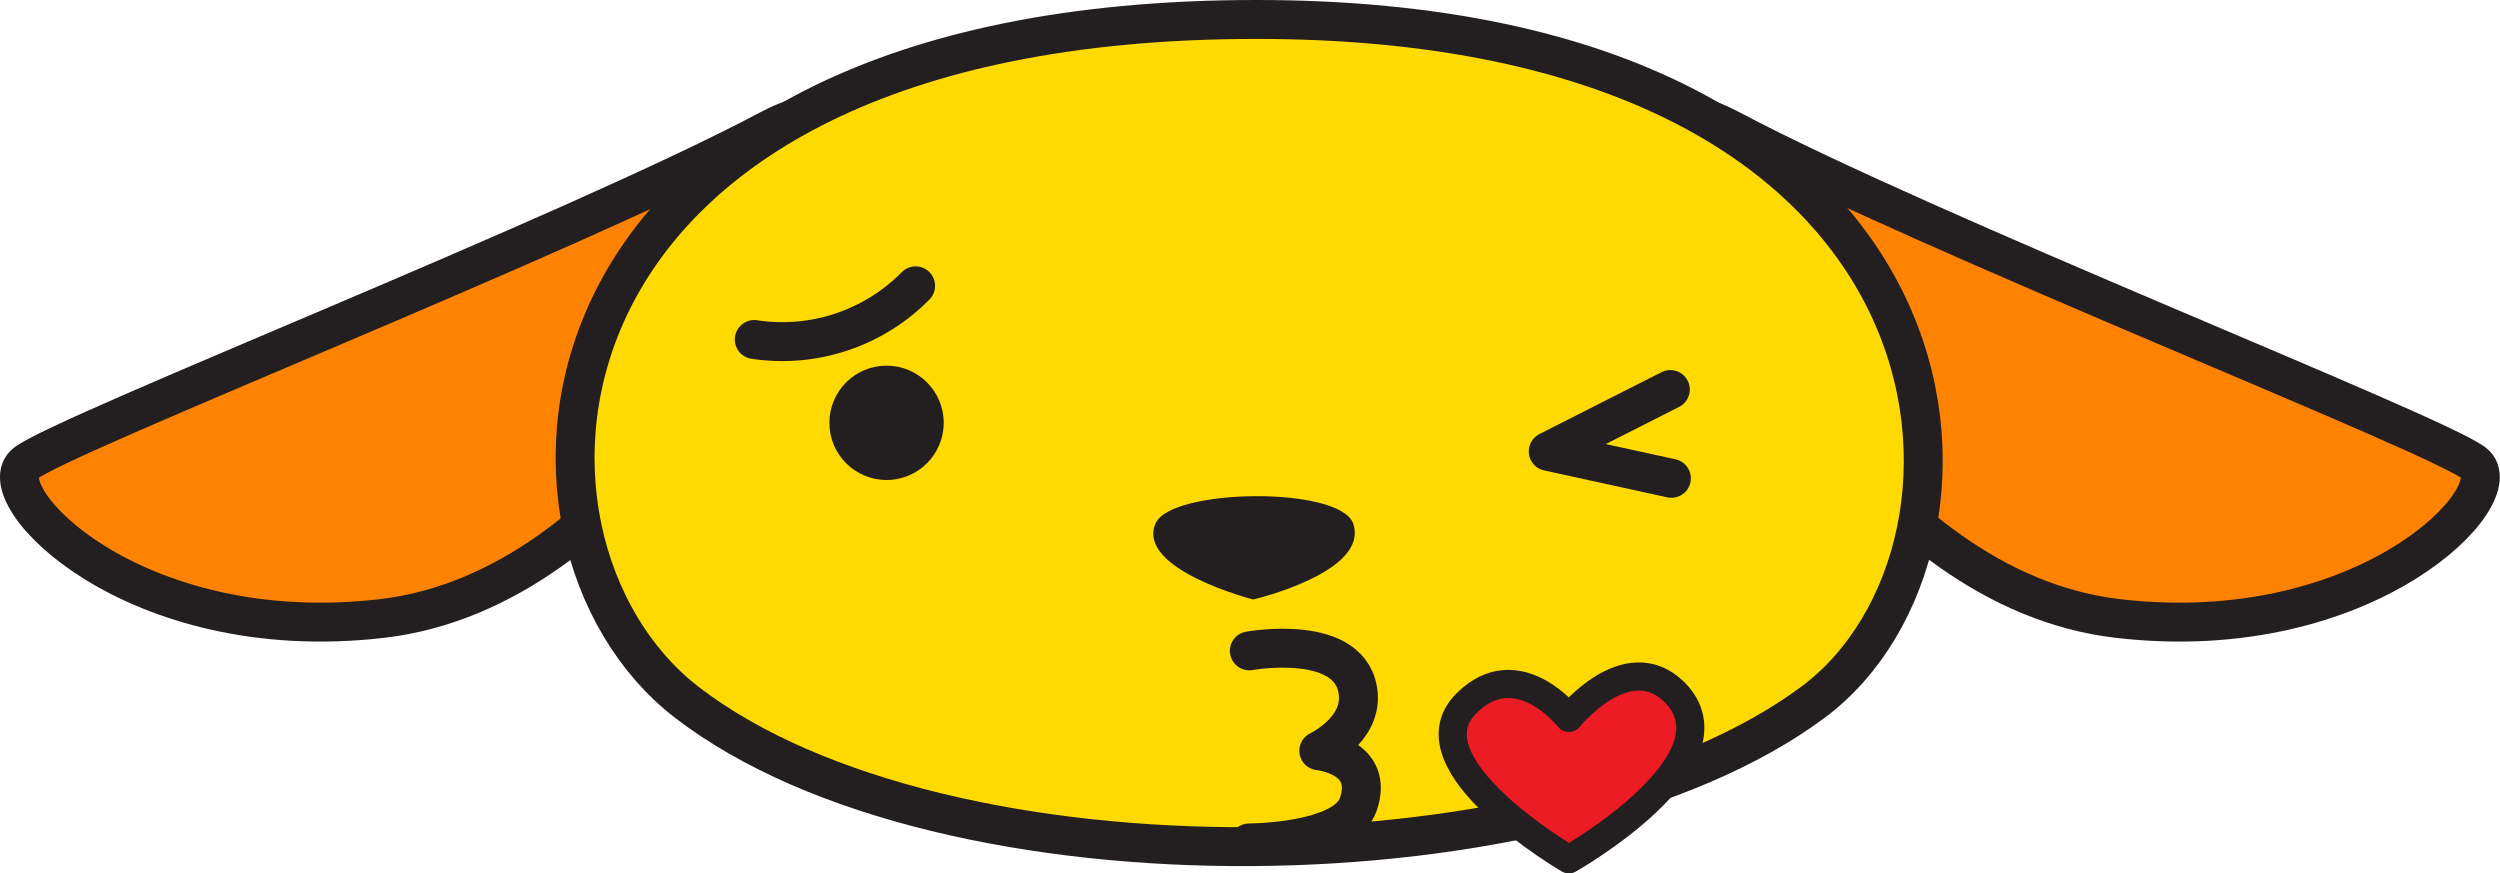 <svg id="Layer_1" data-name="Layer 1" xmlns="http://www.w3.org/2000/svg" viewBox="0 0 164.43 57.45"><defs><style>.cls-1{fill:#ff8300;}.cls-1,.cls-2,.cls-4,.cls-5{stroke:#231f20;stroke-linecap:round;stroke-linejoin:round;}.cls-1,.cls-2,.cls-4{stroke-width:2.56px;}.cls-2{fill:#ffda00;}.cls-3{fill:#231f20;}.cls-4{fill:none;}.cls-5{fill:#ed1c24;stroke-width:1.85px;}</style></defs><title>wapuuji</title><path class="cls-1" d="M50.6,8.52c6.32-3.35,3.34,3.75,1.94,6.51s-11,23.74-27.42,25.65S-0.9,32.45,1.7,30.46,37.59,15.43,50.6,8.52Z"/><path class="cls-1" d="M113.82,8.52c-6.32-3.35-3.34,3.75-1.94,6.51s11,23.74,27.42,25.65,26-8.23,23.42-10.22S126.84,15.43,113.82,8.52Z"/><path class="cls-2" d="M82.64,1.28c48.17,0,50.19,34.82,36.6,44.91-16.58,12.32-57.18,13-74.07,0C31.4,35.59,33.42,1.28,82.64,1.28Z"/><circle class="cls-3" cx="58.31" cy="27.81" r="3.76"/><path class="cls-3" d="M76,34.43c1-2.32,12.11-2.47,13,0,1.1,3.21-6.58,5-6.58,5S74.71,37.45,76,34.43Z"/><polyline class="cls-4" points="109.86 25.62 101.83 29.69 109.93 31.46"/><path class="cls-4" d="M49.61,22.33A12.31,12.31,0,0,0,60.22,18.8"/><path class="cls-4" d="M82.16,55.44s6.32,0,7.18-2.54c1.08-3.17-2.6-3.52-2.6-3.52s2.77-1.31,2.6-3.68c-0.31-4.14-7.17-2.89-7.17-2.89"/><path class="cls-5" d="M103.19,47.22s-3.38-4.32-6.75-.95c-4,4,6.75,10.25,6.75,10.25s11.43-6.48,6.94-11C107,42.46,103.19,47.22,103.19,47.22Z"/></svg>